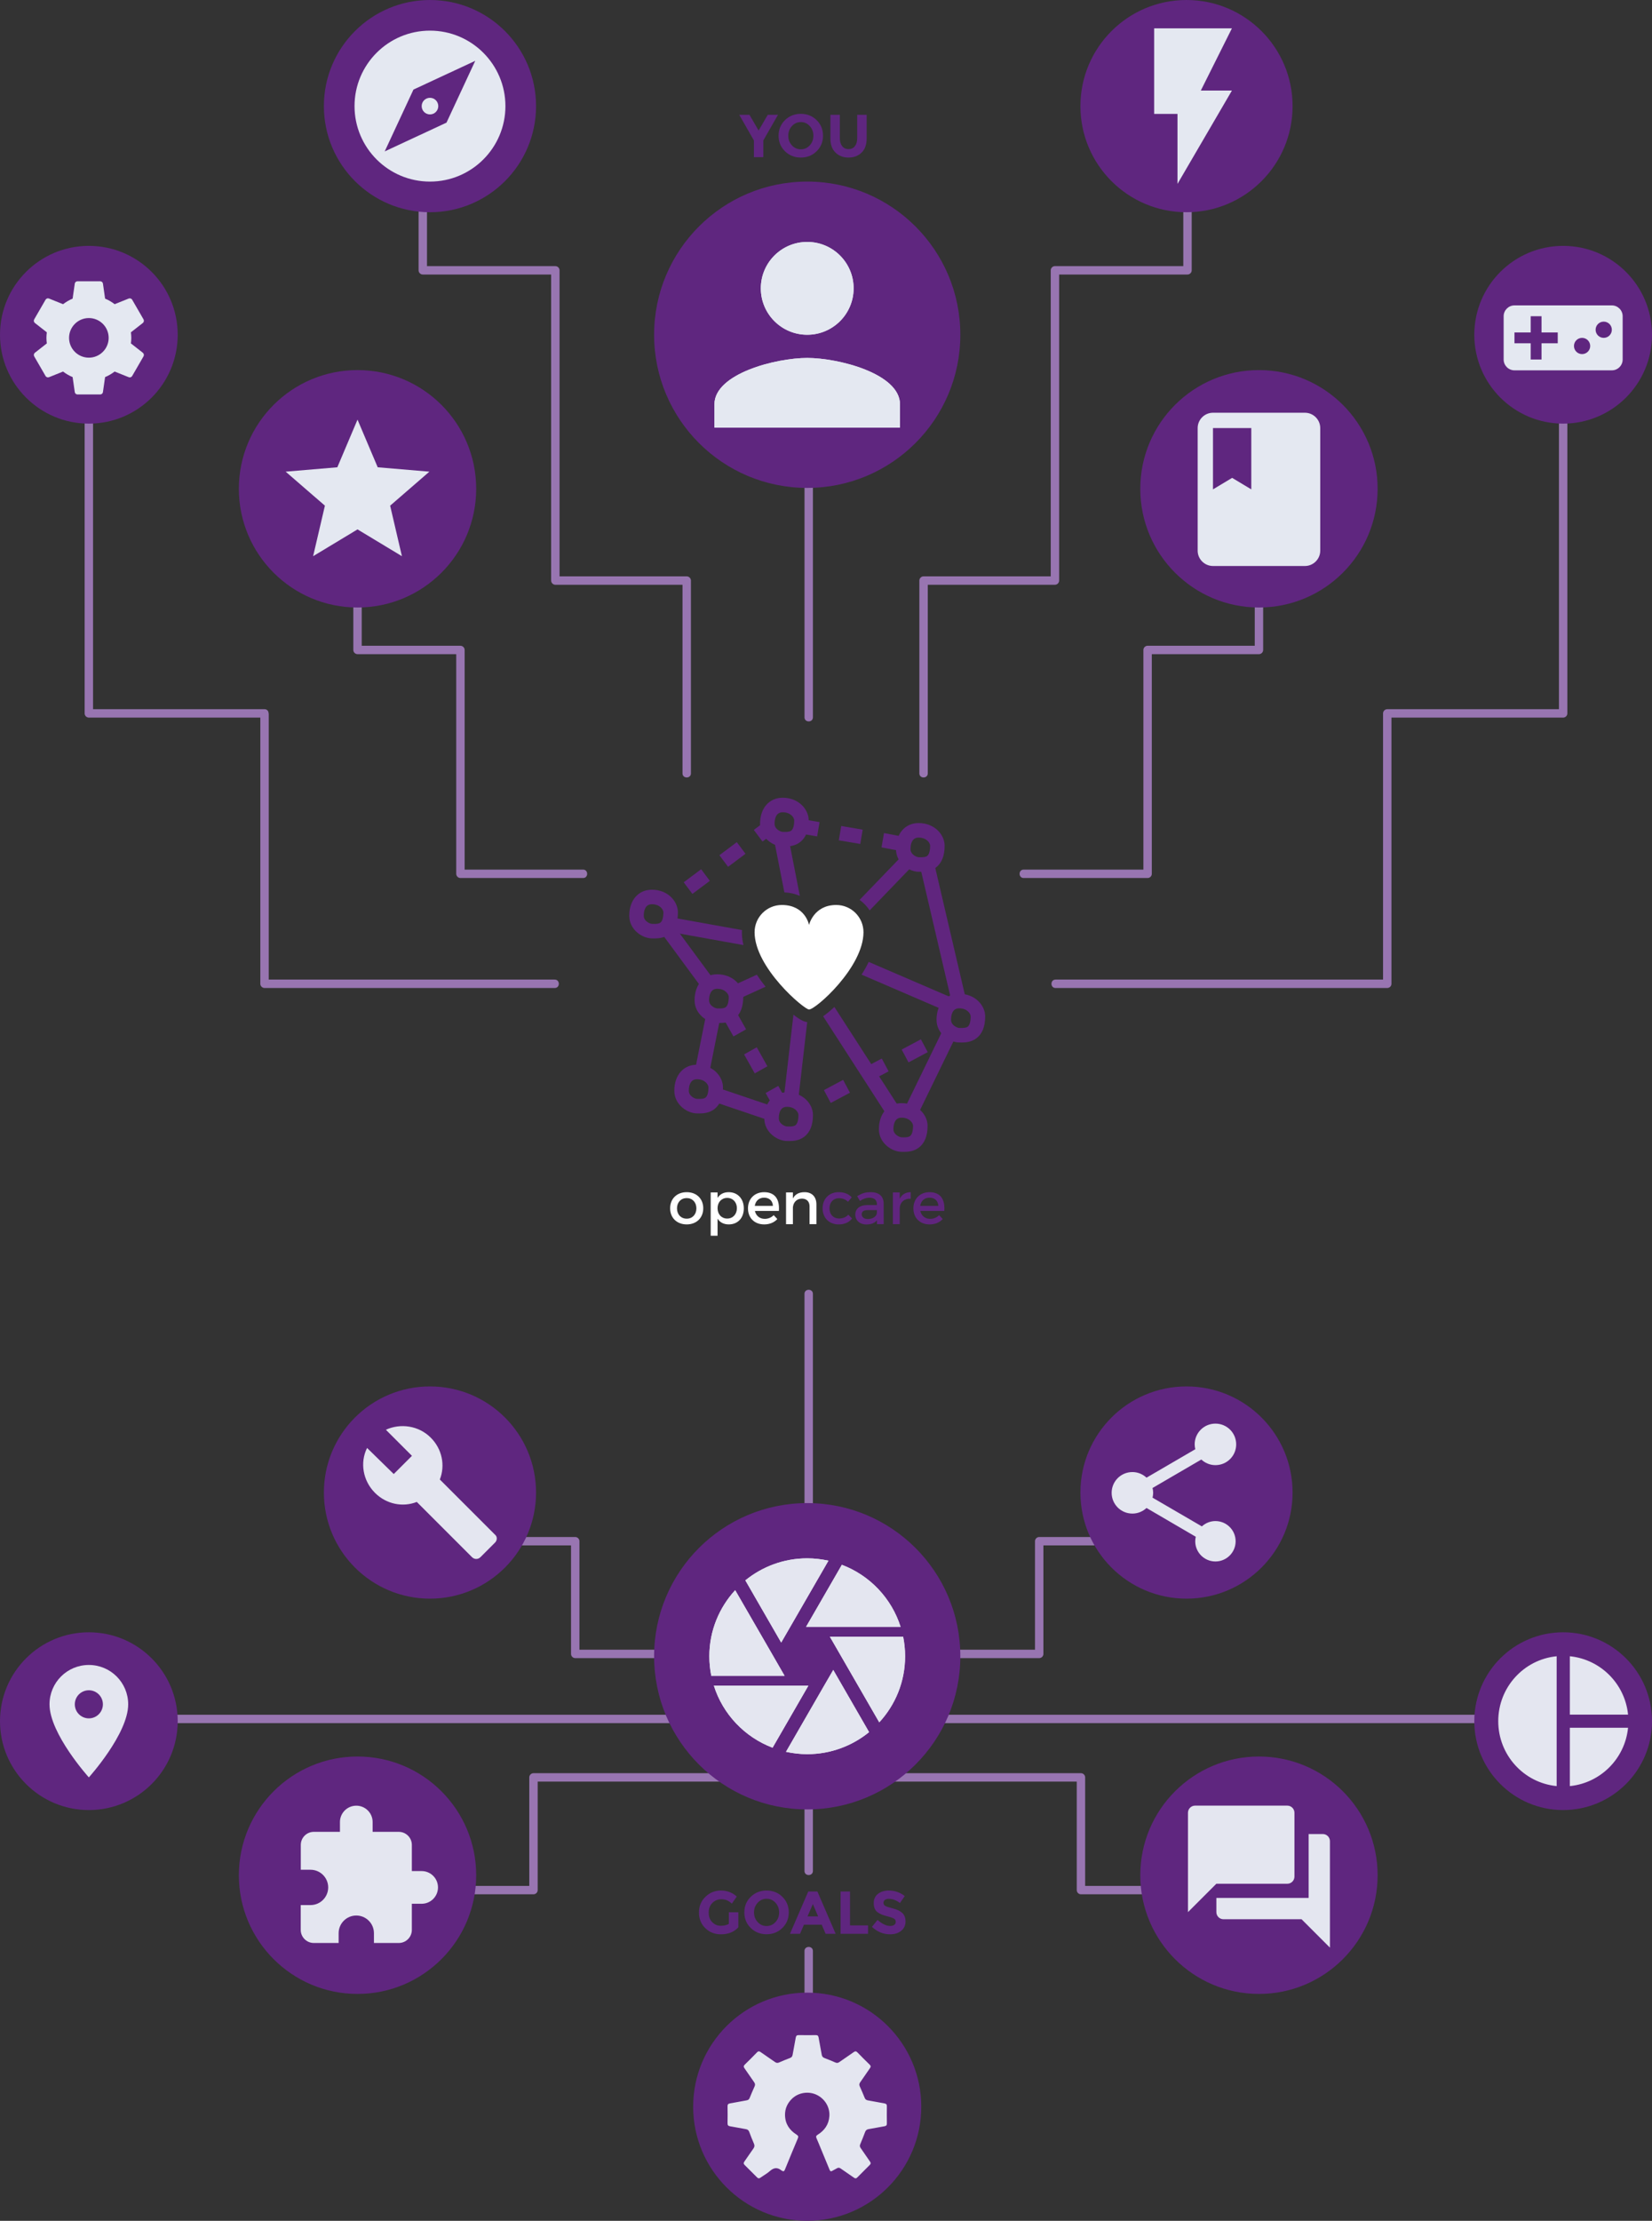 <?xml version="1.0" encoding="utf-8"?>
<!-- Generator: Adobe Illustrator 16.0.0, SVG Export Plug-In . SVG Version: 6.00 Build 0)  -->
<!DOCTYPE svg PUBLIC "-//W3C//DTD SVG 1.1//EN" "http://www.w3.org/Graphics/SVG/1.1/DTD/svg11.dtd">
<svg version="1.1" id="Layer_1" xmlns="http://www.w3.org/2000/svg" xmlns:xlink="http://www.w3.org/1999/xlink" x="0px" y="0px"
	 width="982.578px" height="1320.474px" viewBox="51.71 296.737 982.578 1320.474"
	 enable-background="new 51.71 296.737 982.578 1320.474" xml:space="preserve">
<rect x="51.71" y="296.737" width="982.578" height="1320.474" fill="#333333" stroke="none"/>
<g id="bg" display="none">
	<rect x="0" display="inline" fill="#31A7DE" width="1080" height="1920"/>
</g>
<g id="Layer_1_1_">
	<g>
		<g>
			<path fill="#9875B1" d="M381.666,879.195c-49.941,0-99.885,0-149.826,0c-7.598,0-15.195,0-22.792,0
				c0.833,0.833,1.667,1.667,2.5,2.5c0-49.311,0-98.62,0-147.931c0-4.281,0-8.564,0-12.847c-0.833,0.833-1.667,1.667-2.5,2.5
				c0.001,0,0.002,0,0.003,0c3.224,0,3.224-5,0-5c-34.832,0-69.664,0-104.495,0c0.833,0.833,1.667,1.667,2.5,2.5
				c0-49.849,0-99.697,0-149.546c0-7.583,0-15.166,0-22.749c0-3.225-5-3.225-5,0c0,49.849,0,99.697,0,149.546
				c0,7.583,0,15.166,0,22.749c0,1.363,1.137,2.5,2.5,2.5c34.832,0,69.664,0,104.495,0c3.224,0,3.224-5,0-5
				c-0.001,0-0.002,0-0.003,0c-1.363,0-2.5,1.137-2.5,2.5c0,49.311,0,98.62,0,147.93c0,4.282,0,8.565,0,12.848
				c0,1.362,1.137,2.5,2.5,2.5c49.941,0,99.885,0,149.827,0c7.598,0,15.194,0,22.791,0
				C384.891,884.195,384.891,879.195,381.666,879.195L381.666,879.195z"/>
		</g>
	</g>
	<g>
		<g>
			<path fill="#9875B1" d="M679.521,884.195c49.502,0,99.003,0,148.505,0c16.268,0,32.533,0,48.799,0c1.363,0,2.5-1.138,2.5-2.5
				c0-49.311,0-98.62,0-147.931c0-4.281,0-8.564,0-12.847c-0.833,0.833-1.667,1.667-2.5,2.5c34.873,0,69.746,0,104.618,0
				c1.363,0,2.5-1.137,2.5-2.5c0-49.849,0-99.697,0-149.546c0-7.583,0-15.166,0-22.749c0-3.225-5-3.225-5,0
				c0,49.849,0,99.697,0,149.546c0,7.583,0,15.166,0,22.749c0.833-0.833,1.667-1.667,2.5-2.5c-34.873,0-69.746,0-104.618,0
				c-1.362,0-2.5,1.137-2.5,2.5c0,49.311,0,98.62,0,147.93c0,4.282,0,8.565,0,12.848c0.833-0.833,1.667-1.667,2.5-2.5
				c-49.502,0-99.003,0-148.505,0c-16.267,0-32.533,0-48.799,0C676.296,879.195,676.296,884.195,679.521,884.195L679.521,884.195z"
				/>
		</g>
	</g>
	<g>
		<g>
			<path fill="#9875B1" d="M398.524,813.799c-24.319,0-48.637,0-72.956,0c0.833,0.833,1.667,1.667,2.5,2.5
				c0-44.366,0-88.731-0.001-133.098c0-1.363-1.137-2.5-2.5-2.5c-20.403,0-40.806,0-61.209,0c0.833,0.833,1.667,1.667,2.5,2.5
				c0-8.417,0-16.833,0-25.249c0-3.226-5-3.226-5,0c0,8.417,0,16.833,0,25.249c0,1.363,1.138,2.5,2.5,2.5
				c20.403,0,40.806,0,61.209,0c-0.833-0.833-1.667-1.667-2.5-2.5c0,44.366,0,88.731,0.001,133.098c0,1.363,1.137,2.5,2.5,2.5
				c24.319,0,48.637,0,72.956,0C401.748,818.799,401.748,813.799,398.524,813.799L398.524,813.799z"/>
		</g>
	</g>
	<g>
		<g>
			<path fill="#9875B1" d="M660.563,818.799c24.573,0,49.146,0,73.719,0c1.363,0,2.5-1.137,2.5-2.5c0-44.366,0-88.731,0-133.098
				c-0.833,0.833-1.667,1.667-2.5,2.5c22.076,0,44.152,0,66.229,0c1.362,0,2.5-1.137,2.5-2.5c0-8.417,0-16.833,0-25.249
				c0-3.226-5-3.226-5,0c0,8.417,0,16.833,0,25.249c0.833-0.833,1.667-1.667,2.5-2.5c-22.076,0-44.152,0-66.229,0
				c-1.362,0-2.5,1.137-2.5,2.5c0,44.366,0,88.731,0,133.098c0.833-0.833,1.667-1.667,2.5-2.5c-24.572,0-49.146,0-73.719,0
				C657.339,813.799,657.339,818.799,660.563,818.799L660.563,818.799z"/>
		</g>
	</g>
	<g>
		<g>
			<path fill="#9875B1" d="M535.206,1409.199c0-38.354,0-76.708,0-115.062c0-61.467,0-122.935,0-184.401c0-14.564,0-29.127,0-43.691
				c0-3.225-5-3.225-5,0c0,38.354,0,76.708,0,115.062c0,61.468,0,122.936,0,184.402c0,14.564,0,29.127,0,43.691
				C530.206,1412.424,535.206,1412.424,535.206,1409.199L535.206,1409.199z"/>
		</g>
	</g>
	<g>
		<g>
			<path fill="#9875B1" d="M535.206,1499.879c0-14.365,0-28.729,0-43.095c0-3.226-5-3.226-5,0c0,14.365,0,28.729,0,43.095
				C530.206,1503.104,535.206,1503.104,535.206,1499.879L535.206,1499.879z"/>
		</g>
	</g>
	<g>
		<g>
			<path fill="#9875B1" d="M740.585,1418.07c-15.314,0-30.628,0-45.942,0c0.833,0.833,1.667,1.667,2.5,2.5
				c0-22.338,0-44.677,0-67.015c0-1.362-1.137-2.5-2.5-2.5c-49.451,0-98.903,0-148.354,0c-42.501,0-85.003,0-127.504,0
				c-16.59,0-33.18,0-49.771,0c-1.363,0-2.5,1.138-2.5,2.5c0,22.338,0,44.677,0,67.015c0.833-0.833,1.667-1.667,2.5-2.5
				c-15.314,0-30.628,0-45.942,0c-3.224,0-3.224,5,0,5c15.314,0,30.628,0,45.942,0c1.363,0,2.5-1.138,2.5-2.5
				c0-22.338,0-44.677,0-67.015c-0.833,0.833-1.667,1.667-2.5,2.5c49.451,0,98.903,0,148.354,0c42.501,0,85.003,0,127.504,0
				c16.591,0,33.181,0,49.771,0c-0.833-0.833-1.667-1.667-2.5-2.5c0,22.338,0,44.677,0,67.015c0,1.362,1.137,2.5,2.5,2.5
				c15.314,0,30.628,0,45.942,0C743.81,1423.07,743.81,1418.07,740.585,1418.07L740.585,1418.07z"/>
		</g>
	</g>
	<g>
		<g>
			<path fill="#9875B1" d="M354.916,1215.629c12.979,0,25.956,0,38.935,0c-0.833-0.833-1.667-1.667-2.5-2.5
				c0,22.338,0,44.676,0,67.014c0,1.363,1.137,2.5,2.5,2.5c45.838,0,91.677,0,137.515,0c45.544,0,91.088,0,136.632,0
				c0.604,0,1.206,0,1.809,0c1.362,0,2.5-1.137,2.5-2.5c0-22.338,0-44.676,0-67.014c-0.833,0.833-1.667,1.667-2.5,2.5
				c12.978,0,25.956,0,38.934,0c3.226,0,3.226-5,0-5c-12.978,0-25.956,0-38.934,0c-1.363,0-2.5,1.137-2.5,2.5
				c0,22.338,0,44.676,0,67.014c0.833-0.832,1.667-1.666,2.5-2.5c-45.838,0-91.677,0-137.516,0c-45.544,0-91.088,0-136.632,0
				c-0.603,0-1.206,0-1.808,0c0.833,0.834,1.667,1.668,2.5,2.5c0-22.338,0-44.676,0-67.014c0-1.363-1.137-2.5-2.5-2.5
				c-12.979,0-25.956,0-38.935,0C351.693,1210.629,351.693,1215.629,354.916,1215.629L354.916,1215.629z"/>
		</g>
	</g>
	<g>
		<g>
			<path fill="#9875B1" d="M138.664,1321.303c19.653,0,39.309,0,58.963,0c49.19,0,98.381,0,147.571,0c64.069,0,128.139,0,192.207,0
				c64.289,0,128.578,0,192.866,0c49.851,0,99.701,0,149.551,0c20.753,0,41.507,0,62.262,0c0.02,0,0.039,0,0.06,0
				c3.225,0,3.225-5,0-5c-19.654,0-39.31,0-58.963,0c-49.191,0-98.381,0-147.572,0c-64.069,0-128.138,0-192.207,0
				c-64.289,0-128.578,0-192.866,0c-49.851,0-99.7,0-149.551,0c-20.753,0-41.507,0-62.261,0c-0.02,0-0.04,0-0.06,0
				C135.44,1316.303,135.44,1321.303,138.664,1321.303L138.664,1321.303z"/>
		</g>
	</g>
	<g>
		<g>
			<path fill="#9875B1" d="M530.216,586.845c0,45.392,0,90.781,0,136.172c0,0.08,0,0.159,0,0.239c0,3.225,5,3.225,5,0
				c0-45.391,0-90.781,0-136.172c0-0.08,0-0.159,0-0.239C535.216,583.62,530.216,583.62,530.216,586.845L530.216,586.845z"/>
		</g>
	</g>
	<g>
		<g>
			<path fill="#9875B1" d="M300.679,422.928c0,11.514,0,23.025,0,34.538c0,1.363,1.137,2.5,2.5,2.5c26.28,0,52.561,0,78.841,0
				c-0.833-0.833-1.667-1.667-2.5-2.5c0,49.597,0,99.191,0,148.787c0,11.894,0,23.786,0,35.678c0,1.363,1.137,2.5,2.5,2.5
				c26.045,0,52.09,0,78.136,0c-0.833-0.833-1.667-1.667-2.5-2.5c0,38.219,0,76.438,0,114.655c0,3.225,5,3.225,5,0
				c0-38.218,0-76.438,0-114.655c0-1.362-1.137-2.5-2.5-2.5c-26.045,0-52.09,0-78.136,0c0.833,0.833,1.667,1.667,2.5,2.5
				c0-49.8,0-99.6,0-149.398c0-11.689,0-23.377,0-35.066c0-1.363-1.137-2.5-2.5-2.5c-26.28,0-52.561,0-78.841,0
				c0.833,0.833,1.667,1.667,2.5,2.5c0-11.513,0-23.024,0-34.538C305.679,419.704,300.679,419.704,300.679,422.928L300.679,422.928z
				"/>
		</g>
	</g>
	<g>
		<g>
			<path fill="#9875B1" d="M755.509,422.928c0,11.514,0,23.025,0,34.538c0.833-0.833,1.667-1.667,2.5-2.5
				c-26.28,0-52.562,0-78.841,0c-1.363,0-2.5,1.137-2.5,2.5c0,49.597,0,99.191,0,148.787c0,11.894,0,23.786,0,35.678
				c0.832-0.833,1.666-1.667,2.5-2.5c-26.046,0-52.091,0-78.137,0c-1.362,0-2.5,1.138-2.5,2.5c0,38.219,0,76.438,0,114.655
				c0,3.225,5,3.225,5,0c0-38.218,0-76.438,0-114.655c-0.833,0.833-1.667,1.667-2.5,2.5c26.045,0,52.09,0,78.137,0
				c1.362,0,2.5-1.137,2.5-2.5c0-49.8,0-99.6,0-149.398c0-11.689,0-23.377,0-35.066c-0.834,0.833-1.668,1.667-2.5,2.5
				c26.279,0,52.561,0,78.841,0c1.362,0,2.5-1.137,2.5-2.5c0-11.513,0-23.024,0-34.538
				C760.509,419.704,755.509,419.704,755.509,422.928L755.509,422.928z"/>
		</g>
	</g>
	<path fill="#5F267F" d="M599.666,1549.373c0,37.467-30.373,67.838-67.839,67.838c-37.467,0-67.838-30.371-67.838-67.838
		c0-37.469,30.371-67.84,67.838-67.84C569.293,1481.533,599.666,1511.904,599.666,1549.373z"/>
	<circle fill="#5F267F" cx="800.51" cy="1411.726" r="70.58"/>
	<circle fill="#5F267F" cx="531.827" cy="1281.529" r="91.068"/>
	<circle fill="#5F267F" cx="104.556" cy="1320.132" r="52.846"/>
	<circle fill="#5F267F" cx="307.449" cy="1184.188" r="63.094"/>
	<circle fill="#5F267F" cx="264.358" cy="1411.726" r="70.58"/>
	<circle fill="#5F267F" cx="981.443" cy="1320.132" r="52.846"/>
	<circle fill="#5F267F" cx="757.418" cy="1184.188" r="63.094"/>
	<g>
		<g>
			<g>
				<g>
					
						<rect x="462.067" y="814.334" transform="matrix(0.599 0.801 -0.801 0.599 844.239 -44.331)" fill="#60257E" width="8.634" height="12.95"/>
					
						<rect x="482.755" y="798.831" transform="matrix(0.599 0.8 -0.8 0.599 839.843 -67.224)" fill="#60257E" width="8.633" height="12.949"/>
					<polygon fill="#60257E" points="586.949,802.672 576.028,800.59 577.477,792.082 588.403,794.156 					"/>
					
						<rect x="551.087" y="788.742" transform="matrix(0.986 0.168 -0.168 0.986 141.196 -82.416)" fill="#60257E" width="12.948" height="8.632"/>
					<polygon fill="#60257E" points="526.403,783.369 539.172,785.547 537.724,794.061 524.954,791.885 					"/>
					
						<rect x="494.82" y="923.245" transform="matrix(0.489 0.872 -0.872 0.489 1064.918 36.498)" fill="#60257E" width="12.948" height="8.636"/>
					
						<rect x="482.123" y="900.666" transform="matrix(0.49 0.872 -0.872 0.49 1038.272 35.743)" fill="#60257E" width="12.948" height="8.634"/>
					
						<rect x="545.541" y="939.047" transform="matrix(0.47 0.883 -0.883 0.47 1125.968 15.76)" fill="#60257E" width="8.639" height="12.95"/>
					
						<rect x="568.385" y="926.846" transform="matrix(0.469 0.883 -0.883 0.469 1128.013 -10.452)" fill="#60257E" width="8.636" height="12.946"/>
					
						<rect x="591.322" y="914.65" transform="matrix(0.47 0.883 -0.883 0.47 1129.166 -37.314)" fill="#60257E" width="8.634" height="12.948"/>
					<path fill="#60257E" d="M599.659,815.087L599.659,815.087l-1.578-0.019c-5.618,0-13.456-5.123-13.456-13.459
						c0-9.264,5.407-15.484,13.456-15.484c9.563,0,15.48,6.983,15.48,13.455c0,5.975-1.719,10.328-5.126,12.936
						C605.441,814.822,601.99,815.087,599.659,815.087z M598.081,794.757c-4.195,0-4.819,4.294-4.819,6.854
						c0,3.325,3.831,4.822,4.819,4.822l1.578,0.02l0,0c1.163,0,2.616-0.09,3.527-0.787c1.126-0.863,1.745-3.023,1.745-6.086
						C604.933,797.951,602.862,794.757,598.081,794.757z"/>
					<path fill="#60257E" d="M623.773,916.595L623.773,916.595l-1.577-0.021c-5.616,0-13.454-5.123-13.454-13.455
						c0-9.264,5.41-15.488,13.454-15.488c9.565,0,15.483,6.984,15.483,13.455c0,5.974-1.723,10.33-5.127,12.939
						C629.551,916.326,626.101,916.595,623.773,916.595z M622.196,896.268c-4.195,0-4.82,4.289-4.82,6.853
						c0,3.321,3.831,4.817,4.82,4.817l1.577,0.021l0,0c1.166,0,2.619-0.091,3.523-0.785c1.133-0.864,1.75-3.022,1.75-6.087
						C629.047,899.453,626.977,896.268,622.196,896.268z"/>
					<path fill="#60257E" d="M589.506,981.62L589.506,981.62l-1.58-0.02c-5.617,0-13.459-5.118-13.459-13.452
						c0-9.266,5.412-15.488,13.459-15.488c9.562,0,15.486,6.989,15.486,13.455c0,5.975-1.726,10.327-5.131,12.937
						C595.283,981.356,591.837,981.62,589.506,981.62z M587.926,961.291c-4.197,0-4.818,4.293-4.818,6.857
						c0,3.319,3.831,4.817,4.818,4.817l1.58,0.02l0,0c1.16,0,2.61-0.091,3.524-0.782c1.125-0.864,1.744-3.028,1.744-6.09
						C594.775,964.484,592.711,961.291,587.926,961.291z"/>
					<path fill="#60257E" d="M521.336,975.178L521.336,975.178l-1.578-0.022c-5.618,0-13.455-5.12-13.455-13.456
						c0-9.266,5.411-15.485,13.455-15.485c9.565,0,15.487,6.988,15.487,13.457c0,5.979-1.726,10.326-5.129,12.937
						C527.116,974.906,523.666,975.178,521.336,975.178z M519.758,954.846c-3.984,0-4.822,3.726-4.822,6.854
						c0,3.329,3.836,4.823,4.822,4.823l1.578,0.021l0,0c1.166,0,2.62-0.092,3.526-0.786c1.128-0.864,1.748-3.025,1.748-6.086
						C526.611,958.039,524.543,954.846,519.758,954.846z"/>
					<path fill="#60257E" d="M467.813,958.775L467.813,958.775l-1.582-0.023c-5.619,0-13.451-5.115-13.451-13.449
						c0-9.266,5.407-15.489,13.451-15.489c9.565,0,15.488,6.986,15.488,13.456c0,5.975-1.725,10.328-5.129,12.938
						C473.588,958.505,470.146,958.775,467.813,958.775z M466.231,938.443c-4.189,0-4.823,4.295-4.823,6.856
						c0,3.32,3.836,4.816,4.823,4.816l1.582,0.021l0,0c1.161,0,2.616-0.089,3.523-0.781c1.123-0.863,1.749-3.03,1.749-6.093
						C473.084,941.639,471.014,938.443,466.231,938.443z"/>
					<path fill="#60257E" d="M479.865,904.992L479.865,904.992l-1.578-0.023c-5.617,0-13.456-5.116-13.456-13.451
						c0-9.264,5.407-15.487,13.456-15.487c9.565,0,15.483,6.983,15.483,13.456c0,5.977-1.721,10.331-5.121,12.935
						C485.643,904.724,482.199,904.992,479.865,904.992z M478.287,884.66c-4.192,0-4.819,4.293-4.819,6.854
						c0,3.326,3.831,4.819,4.819,4.819l1.578,0.024l0,0c1.168,0,2.616-0.091,3.527-0.789c1.126-0.865,1.75-3.024,1.75-6.089
						C485.137,887.855,483.068,884.66,478.287,884.66z"/>
					<path fill="#60257E" d="M450.468,838.12l2.935-2.193l-5.177-6.913l-3.155,2.362
						C448.169,832.918,450.046,835.589,450.468,838.12z"/>
					<path fill="#60257E" d="M441.011,854.718L441.011,854.718l-1.581-0.023c-5.616,0-13.453-5.117-13.453-13.457
						c0-9.261,5.404-15.486,13.453-15.486c9.565,0,15.485,6.984,15.485,13.455c0,5.978-1.727,10.329-5.129,12.939
						C446.788,854.449,443.342,854.718,441.011,854.718z M439.43,834.385c-4.193,0-4.82,4.293-4.82,6.853
						c0,3.325,3.834,4.82,4.82,4.82l1.581,0.024l0,0c1.163,0,2.61-0.088,3.521-0.789c1.128-0.864,1.749-3.023,1.749-6.088
						C446.28,837.577,444.211,834.385,439.43,834.385z"/>
					<path fill="#60257E" d="M508.092,786.553c0-0.863,0.069-1.699,0.188-2.508l-8.219,6.154l5.179,6.91l5.663-4.236
						C509.3,791.366,508.092,789.264,508.092,786.553z"/>
					<path fill="#60257E" d="M518.809,800.029L518.809,800.029l-1.575-0.02c-5.621,0-13.458-5.12-13.458-13.456
						c-0.002-9.266,5.407-15.489,13.451-15.489c9.564,0,15.488,6.985,15.488,13.461c0,5.971-1.725,10.325-5.124,12.933
						C524.588,799.764,521.141,800.029,518.809,800.029z M517.227,779.699c-4.191,0-4.82,4.293-4.82,6.854
						c0,3.325,3.836,4.82,4.82,4.82l1.582,0.021l0,0c1.161,0,2.619-0.088,3.525-0.786c1.125-0.861,1.752-3.025,1.752-6.086
						C524.086,782.893,522.012,779.699,517.227,779.699z"/>
					<path fill="#60257E" d="M466.231,934.127c2.868,0,5.209,0.846,7.018,2.102l7.116-35.561c-0.805,0.016-1.527-0.018-2.077-0.018
						c-1.654,0-4.195-0.904-6.184-2.695l-7.272,36.318C465.288,934.209,465.736,934.127,466.231,934.127z"/>
					<path fill="#60257E" d="M519.209,950.586l-4.595-8.184l-7.528,4.233l4.877,8.683
						C513.315,952.575,515.729,950.767,519.209,950.586z"/>
					<path fill="#60257E" d="M510.823,963.502c-0.12-0.574-0.202-1.166-0.202-1.804c0-2.593,0.557-4.943,1.615-6.837l-34.856-11.785
						c0,0.062,0.023,0.129,0.023,0.191c0,3.984-0.876,6.543-2.151,8.2L510.823,963.502z"/>
					<path fill="#60257E" d="M530.928,959.67c0,0.29-0.023,0.535-0.033,0.812l3.874-2.066l-4.062-7.623l-3.729,1.989
						C529.521,954.633,530.928,957.311,530.928,959.67z"/>
					<path fill="#60257E" d="M613.771,906.512l-24.602,50.575c3.449,0.31,6.083,1.821,7.762,3.784l23.751-48.818
						C618.264,911.472,615.15,909.624,613.771,906.512z"/>
					<path fill="#60257E" d="M520.233,792.633l-8.475,1.662l6.479,33.047c3.557,0.177,6.607,0.934,9.205,2.086L520.233,792.633z"/>
					<path fill="#60257E" d="M486.449,883.324c1.957,1.789,3.005,4.101,3.005,6.156c0,0.719-0.029,1.379-0.085,2.002l17.675-8.054
						c-1.758-2.188-3.52-4.591-5.18-7.129L486.449,883.324z"/>
					<path fill="#60257E" d="M493.038,849.748l-42.64-7.662c-0.732,5.518-3.572,7.406-6.337,8.02l26.235,35.614
						c1.246-2.847,3.557-4.788,6.944-5.132l-21.141-28.703l37.787,6.789c-0.584-2.523-0.921-5.086-0.921-7.652
						C492.974,850.592,493.016,850.17,493.038,849.748z"/>
					<path fill="#60257E" d="M517.784,950.733c0.619-0.128,1.271-0.207,1.974-0.207c2.611,0,4.8,0.689,6.535,1.759l5.528-47.822
						c-1.967-0.248-4.251-1.296-8.186-4.394L517.784,950.733z"/>
					<path fill="#60257E" d="M580.295,961.49c1.421-2.662,3.851-4.405,7.381-4.49l-39.689-61.532
						c-2.109,1.976-4.413,3.943-6.704,5.54L580.295,961.49z"/>
					<polygon fill="#60257E" points="533.598,889.097 533.697,888.234 533.237,888.531 					"/>
					<path fill="#60257E" d="M606.927,808.271c-2.386,2.885-6.045,2.826-8.211,2.783l18.349,78.581l-48.666-20.968
						c-1.258,2.638-2.701,5.172-4.241,7.576l49.854,21.478c1.3-3.431,3.979-5.777,8.186-5.777c1.662,0,3.137,0.305,4.453,0.776
						L606.927,808.271z"/>
					<path fill="#60257E" d="M568.961,838.043l26.527-27.529c-2.428-0.889-5.156-2.913-6.152-6.065L562.982,831.8
						C565.331,833.504,567.36,835.612,568.961,838.043z"/>
				</g>
				<path fill="#FFFFFF" d="M549.098,834.832c-13.493,0-16.189,11.873-16.189,11.873s-2.16-11.873-16.188-11.873
					c-8.946,0-16.192,7.246-16.192,16.189c0,21.135,29.504,45.962,32.38,45.962c3.956,0,32.38-25.095,32.38-45.962
					C565.287,842.078,558.036,834.832,549.098,834.832z"/>
			</g>
		</g>
		<g>
			<path fill="#FFFFFF" d="M469.99,1015.176c0,5.68-4.011,9.582-9.831,9.582c-5.854,0-9.865-3.902-9.865-9.582
				c0-5.713,4.011-9.582,9.865-9.582C465.979,1005.594,469.99,1009.463,469.99,1015.176z M454.373,1015.211
				c0,3.656,2.38,6.141,5.785,6.141c3.371,0,5.749-2.483,5.749-6.141c0-3.619-2.378-6.104-5.749-6.104
				C456.753,1009.107,454.373,1011.592,454.373,1015.211z"/>
			<path fill="#FFFFFF" d="M494.116,1015.247c0,5.643-3.549,9.511-8.943,9.511c-3.018,0-5.288-1.206-6.671-3.406v10.15h-4.082
				v-25.766h4.082v3.265c1.383-2.199,3.653-3.407,6.601-3.407C490.461,1005.594,494.116,1009.498,494.116,1015.247z
				 M489.998,1015.104c0-3.513-2.377-6.104-5.747-6.104c-3.372,0-5.749,2.555-5.749,6.104c0,3.656,2.377,6.177,5.749,6.177
				C487.621,1021.28,489.998,1018.725,489.998,1015.104z"/>
			<path fill="#FFFFFF" d="M514.978,1016.738h-14.267c0.639,2.908,2.875,4.72,5.854,4.72c2.06,0,3.939-0.781,5.324-2.2l2.164,2.307
				c-1.847,2.022-4.543,3.193-7.809,3.193c-5.819,0-9.652-3.868-9.652-9.547c0-5.713,3.939-9.581,9.547-9.617
				C512.777,1005.594,515.475,1009.924,514.978,1016.738z M511.429,1013.757c-0.144-3.052-2.165-4.896-5.253-4.896
				c-2.98,0-5.074,1.881-5.536,4.896H511.429z"/>
			<path fill="#FFFFFF" d="M537.295,1012.87v11.746h-4.082v-10.611c0-2.84-1.703-4.578-4.543-4.578
				c-3.122,0.036-5.074,2.2-5.358,5.146v10.044h-4.081v-18.88h4.081v3.62c1.349-2.628,3.762-3.764,6.956-3.764
				C534.668,1005.594,537.295,1008.363,537.295,1012.87z"/>
			<path fill="#60257E" d="M558.299,1008.682l-2.236,2.627c-1.314-1.35-3.124-2.166-5.396-2.13c-3.265,0-5.605,2.448-5.605,6.032
				c0,3.585,2.342,6.033,5.605,6.033c2.38,0,4.295-0.779,5.572-2.271l2.271,2.271c-1.702,2.237-4.436,3.514-8.021,3.514
				c-5.606,0-9.511-3.868-9.511-9.547c0-5.713,3.903-9.617,9.511-9.617C553.897,1005.594,556.56,1006.694,558.299,1008.682z"/>
			<path fill="#60257E" d="M573.305,1022.31c-1.351,1.669-3.514,2.483-6.246,2.483c-4.081,0-6.636-2.52-6.636-5.854
				c0-3.442,2.59-5.645,7.133-5.68h5.714v-0.566c0-2.379-1.525-3.799-4.507-3.799c-1.811,0-3.691,0.64-5.572,1.917l-1.668-2.84
				c2.627-1.562,4.542-2.378,8.126-2.378c4.863,0,7.595,2.484,7.632,6.637l0.035,12.387h-4.011V1022.31L573.305,1022.31z
				 M573.27,1017.98v-1.739h-5.111c-2.661,0-3.902,0.71-3.902,2.52c0,1.704,1.384,2.805,3.654,2.805
				C570.82,1021.564,573.057,1020.038,573.27,1017.98z"/>
			<path fill="#60257E" d="M586.856,1009.498c1.277-2.556,3.549-3.904,6.53-3.904v3.904c-3.798-0.213-6.211,2.021-6.53,5.252v9.866
				h-4.081v-18.88h4.081V1009.498z"/>
			<path fill="#60257E" d="M613.363,1016.738h-14.268c0.64,2.908,2.875,4.72,5.854,4.72c2.061,0,3.939-0.781,5.324-2.2l2.164,2.307
				c-1.845,2.022-4.542,3.193-7.808,3.193c-5.819,0-9.652-3.868-9.652-9.547c0-5.713,3.938-9.581,9.547-9.617
				C611.161,1005.594,613.859,1009.924,613.363,1016.738z M609.814,1013.757c-0.143-3.052-2.166-4.896-5.253-4.896
				c-2.981,0-5.075,1.881-5.536,4.896H609.814z"/>
		</g>
	</g>
	<circle fill="#5F267F" cx="800.51" cy="587.37" r="70.58"/>
	<circle fill="#5F267F" cx="531.827" cy="495.776" r="91.068"/>
	<circle fill="#5F267F" cx="104.556" cy="495.775" r="52.846"/>
	<circle fill="#5F267F" cx="307.449" cy="359.832" r="63.094"/>
	<circle fill="#5F267F" cx="264.358" cy="587.37" r="70.58"/>
	<circle fill="#5F267F" cx="981.443" cy="495.775" r="52.846"/>
	<path fill="#5F267F" d="M694.323,359.833c0,34.848,28.248,63.096,63.095,63.096c34.846,0,63.094-28.248,63.094-63.096
		c0-34.85-28.248-63.096-63.094-63.096C722.572,296.737,694.323,324.983,694.323,359.833z"/>
	<path fill="#E4E6F0" d="M516.689,1272.795l27.771-48.092c-4.072-0.871-8.267-1.396-12.63-1.396
		c-13.975,0-26.782,4.951-36.801,13.101l21.312,36.971L516.689,1272.795z M587.365,1264.062
		c-5.352-16.996-18.328-30.625-34.934-36.91l-21.301,36.91H587.365z M588.883,1269.885h-43.607l1.691,2.91l27.709,48.033
		c9.551-10.363,15.373-24.107,15.373-39.299C590.049,1277.512,589.639,1273.668,588.883,1269.885z M511.678,1281.529l-22.697-39.299
		c-9.49,10.362-15.373,24.106-15.373,39.299c0,4.018,0.41,7.86,1.17,11.645h43.604L511.678,1281.529z M476.29,1298.996
		c5.353,16.996,18.328,30.625,34.935,36.91l21.301-36.91H476.29z M541.896,1298.996l-22.699,39.359
		c4.072,0.87,8.267,1.395,12.633,1.395c13.972,0,26.779-4.951,36.798-13.1l-21.312-36.974L541.896,1298.996z"/>
	<g>
		<path fill="#5F267F" d="M505.729,390.168h-5.616v-9.936l-8.712-15.229h6.084l5.437,9.359l5.437-9.359h6.084l-8.712,15.229
			L505.729,390.168L505.729,390.168z"/>
		<path fill="#5F267F" d="M537.407,386.693c-2.544,2.484-5.676,3.727-9.396,3.727c-3.721,0-6.854-1.242-9.396-3.727
			c-2.545-2.484-3.815-5.574-3.815-9.27c0-3.696,1.271-6.787,3.815-9.27c2.543-2.484,5.676-3.727,9.396-3.727
			c3.72,0,6.852,1.242,9.396,3.727c2.544,2.482,3.816,5.574,3.816,9.27C541.224,381.119,539.951,384.209,537.407,386.693z
			 M535.5,377.441c0-2.244-0.72-4.158-2.16-5.742c-1.439-1.584-3.209-2.375-5.31-2.375c-2.102,0-3.871,0.791-5.311,2.375
			c-1.44,1.584-2.16,3.498-2.16,5.742s0.721,4.152,2.16,5.725c1.438,1.573,3.209,2.357,5.311,2.357c2.101,0,3.869-0.785,5.31-2.357
			C534.781,381.594,535.5,379.686,535.5,377.441z"/>
		<path fill="#5F267F" d="M552.636,383.67c0.937,1.164,2.195,1.746,3.78,1.746c1.584,0,2.838-0.582,3.762-1.746
			s1.387-2.754,1.387-4.77v-13.896h5.615v14.076c0,3.648-1.008,6.449-3.023,8.406c-2.017,1.955-4.597,2.934-7.739,2.934
			c-3.146,0-5.73-0.984-7.759-2.953c-2.028-1.967-3.043-4.764-3.043-8.387v-14.076h5.617V378.9
			C551.232,380.916,551.698,382.506,552.636,383.67z"/>
	</g>
	<g>
		<path fill="#5F267F" d="M485.215,1433.755h5.65v8.929c-2.496,2.784-5.952,4.177-10.368,4.177c-3.694,0-6.798-1.225-9.306-3.673
			c-2.509-2.447-3.763-5.537-3.763-9.271c0-3.731,1.278-6.846,3.835-9.342c2.556-2.496,5.64-3.744,9.252-3.744
			s6.75,1.188,9.413,3.563l-2.915,4.213c-1.128-0.984-2.167-1.662-3.114-2.034c-0.948-0.372-1.975-0.559-3.078-0.559
			c-2.137,0-3.936,0.727-5.399,2.179c-1.465,1.451-2.195,3.365-2.195,5.741s0.701,4.278,2.104,5.706
			c1.404,1.429,3.078,2.143,5.022,2.143s3.562-0.372,4.86-1.116L485.215,1433.755L485.215,1433.755z"/>
		<path fill="#5F267F" d="M517.038,1443.098c-2.545,2.483-5.677,3.727-9.396,3.727c-3.721,0-6.854-1.242-9.396-3.727
			c-2.544-2.483-3.815-5.573-3.815-9.271c0-3.695,1.271-6.786,3.815-9.271c2.545-2.483,5.677-3.727,9.396-3.727
			s6.852,1.242,9.396,3.727c2.544,2.483,3.815,5.574,3.815,9.271S519.581,1440.613,517.038,1443.098z M515.131,1433.846
			c0-2.244-0.722-4.158-2.16-5.742c-1.44-1.584-3.211-2.375-5.312-2.375c-2.1,0-3.868,0.791-5.31,2.375s-2.16,3.498-2.16,5.742
			s0.72,4.152,2.16,5.725c1.439,1.571,3.21,2.357,5.31,2.357c2.101,0,3.87-0.786,5.312-2.357
			C514.409,1437.998,515.131,1436.09,515.131,1433.846z"/>
		<path fill="#5F267F" d="M542.777,1446.571l-2.34-5.437H529.89l-2.341,5.437h-5.977l10.871-25.164h5.438l10.871,25.164H542.777z
			 M535.182,1428.896l-3.168,7.308h6.301L535.182,1428.896z"/>
		<path fill="#5F267F" d="M551.67,1446.571v-25.164h5.615v20.16h10.729v5.004H551.67L551.67,1446.571z"/>
		<path fill="#5F267F" d="M578.003,1426.43c-0.54,0.444-0.811,1.032-0.811,1.765c0,0.731,0.329,1.312,0.99,1.746
			c0.659,0.432,2.184,0.941,4.571,1.529c2.387,0.589,4.241,1.471,5.562,2.646c1.319,1.176,1.979,2.893,1.979,5.147
			c0,2.256-0.847,4.086-2.538,5.489c-1.691,1.404-3.918,2.106-6.679,2.106c-3.983,0-7.571-1.478-10.764-4.429l3.348-4.104
			c2.713,2.376,5.221,3.563,7.524,3.563c1.031,0,1.842-0.222,2.43-0.666c0.588-0.443,0.882-1.044,0.882-1.801
			c0-0.756-0.312-1.354-0.936-1.8c-0.625-0.443-1.86-0.895-3.708-1.351c-2.929-0.695-5.07-1.603-6.426-2.718
			c-1.356-1.116-2.034-2.868-2.034-5.256c0-2.389,0.857-4.229,2.574-5.526c1.715-1.296,3.856-1.943,6.426-1.943
			c1.68,0,3.359,0.288,5.04,0.864c1.68,0.575,3.144,1.393,4.392,2.447l-2.844,4.104c-2.185-1.656-4.439-2.483-6.769-2.483
			C579.281,1425.764,578.543,1425.985,578.003,1426.43z"/>
	</g>
	<path fill="#E4E8F1" d="M531.827,495.776c15.25,0,27.595-12.352,27.595-27.595c0-15.242-12.345-27.594-27.595-27.594
		c-15.254,0-27.594,12.352-27.594,27.594C504.234,483.425,516.573,495.776,531.827,495.776z M531.827,509.573
		c-18.414,0-55.188,9.243-55.188,27.594v13.797h110.375v-13.797C587.016,518.816,550.241,509.573,531.827,509.573z"/>
</g>
<g id="Icone">
	<path fill="#E4E6F0" d="M346.144,1209.257l-32.824-32.819c3.248-8.3,1.445-18.035-5.41-24.89
		c-7.213-7.215-18.031-8.658-26.687-4.688l15.507,15.508l-10.818,10.819l-15.871-15.508c-4.326,8.654-2.521,19.476,4.69,26.688
		c6.853,6.854,16.59,8.657,24.884,5.41l32.824,32.823c1.441,1.441,3.607,1.441,5.049,0l8.295-8.295
		C347.585,1212.864,347.585,1210.339,346.144,1209.257z"/>
	<path fill="#E4E6F0" d="M302.504,1409.259h-5.832v-15.551c0-4.279-3.5-7.775-7.775-7.775h-15.551v-5.832
		c0-5.368-4.354-9.721-9.719-9.721c-5.365,0-9.721,4.353-9.721,9.721v5.832h-15.552c-4.274,0-7.735,3.496-7.735,7.775v14.768h5.793
		c5.793,0,10.498,4.709,10.498,10.502s-4.705,10.494-10.498,10.494h-5.832v14.775c0,4.274,3.5,7.774,7.774,7.774h14.773v-5.829
		c0-5.796,4.703-10.502,10.498-10.502c5.793,0,10.496,4.707,10.496,10.502v5.829h14.772c4.275,0,7.775-3.5,7.775-7.774v-15.551
		h5.832c5.364,0,9.719-4.357,9.719-9.72C312.223,1413.608,307.868,1409.259,302.504,1409.259z"/>
	<path fill="#E4E6F0" d="M838.509,1387.238h-8.445v37.996h-54.883v8.442c0,2.318,1.901,4.222,4.223,4.222h46.438l16.887,16.887
		v-63.324C842.728,1389.141,840.824,1387.238,838.509,1387.238z M821.621,1412.568v-37.994c0-2.32-1.901-4.224-4.223-4.224h-54.883
		c-2.32,0-4.223,1.902-4.223,4.224v59.104l16.887-16.887h42.219C819.72,1416.791,821.621,1414.889,821.621,1412.568z"/>
	<path fill="#E4E6F0" d="M977.584,1281.53v77.205c-19.572-1.931-34.744-18.492-34.744-38.604S958.012,1283.46,977.584,1281.53z
		 M985.42,1281.53v34.701h34.627C1018.232,1297.936,1003.68,1283.345,985.42,1281.53z M985.42,1324.034v34.701
		c18.301-1.814,32.812-16.406,34.627-34.701H985.42z"/>
	<path fill="#E4E6F0" d="M104.556,1286.709c-12.934,0-23.396,10.463-23.396,23.396c0,17.547,23.396,43.45,23.396,43.45
		s23.396-25.903,23.396-43.45C127.952,1297.172,117.489,1286.709,104.556,1286.709z M104.556,1318.461
		c-4.613,0-8.354-3.742-8.354-8.354c0-4.613,3.741-8.355,8.354-8.355s8.355,3.742,8.355,8.355
		C112.911,1314.719,109.169,1318.461,104.556,1318.461z"/>
	<path fill="#E4E6F0" d="M516.689,1272.795l27.771-48.092c-4.072-0.871-8.267-1.396-12.63-1.396
		c-13.975,0-26.782,4.951-36.801,13.101l21.312,36.971L516.689,1272.795z M587.365,1264.062
		c-5.352-16.996-18.328-30.625-34.934-36.91l-21.301,36.91H587.365z M588.883,1269.885h-43.607l1.691,2.91l27.709,48.033
		c9.551-10.363,15.373-24.107,15.373-39.299C590.049,1277.512,589.639,1273.668,588.883,1269.885z M511.678,1281.529l-22.697-39.299
		c-9.49,10.362-15.373,24.106-15.373,39.299c0,4.018,0.41,7.86,1.17,11.645h43.604L511.678,1281.529z M476.29,1298.996
		c5.353,16.996,18.328,30.625,34.935,36.91l21.301-36.91H476.29z M541.896,1298.996l-22.699,39.359
		c4.072,0.87,8.267,1.395,12.633,1.395c13.972,0,26.779-4.951,36.798-13.1l-21.312-36.974L541.896,1298.996z"/>
	<path fill="#E4E8F1" d="M531.827,495.776c15.25,0,27.595-12.352,27.595-27.595c0-15.242-12.345-27.594-27.595-27.594
		c-15.254,0-27.594,12.352-27.594,27.594C504.234,483.425,516.573,495.776,531.827,495.776z M531.827,509.573
		c-18.414,0-55.188,9.243-55.188,27.594v13.797h110.375v-13.797C587.016,518.816,550.241,509.573,531.827,509.573z"/>
	<path fill="#E4E8F1" d="M307.45,354.896c-2.733,0-4.935,2.2-4.935,4.938c0,2.734,2.2,4.935,4.935,4.935
		c2.733,0,4.935-2.2,4.935-4.935C312.385,357.096,310.185,354.896,307.45,354.896z M307.45,314.958
		c-24.77,0-44.875,20.104-44.875,44.875c0,24.77,20.105,44.875,44.875,44.875c24.769,0,44.874-20.105,44.874-44.875
		C352.324,335.062,332.219,314.958,307.45,314.958z M317.275,369.658l-36.749,17.1l17.1-36.752l36.748-17.098L317.275,369.658z"/>
	<path fill="#E4E8F1" d="M129.565,500.924c0.139-1.074,0.238-2.151,0.238-3.295c0-1.145-0.101-2.223-0.238-3.298l7.1-5.554
		c0.642-0.504,0.812-1.414,0.407-2.154l-6.729-11.643c-0.408-0.741-1.312-1.011-2.057-0.741l-8.377,3.366
		c-1.756-1.349-3.639-2.457-5.689-3.3l-1.278-8.919c-0.096-0.809-0.808-1.413-1.646-1.413H97.832c-0.844,0-1.553,0.604-1.647,1.413
		l-1.281,8.919c-2.049,0.843-3.935,1.986-5.687,3.3l-8.378-3.366c-0.776-0.305-1.647,0-2.056,0.741l-6.731,11.643
		c-0.433,0.74-0.231,1.65,0.408,2.154l7.098,5.554c-0.135,1.075-0.235,2.187-0.235,3.298c0,1.11,0.102,2.221,0.235,3.295
		l-7.098,5.558c-0.641,0.504-0.812,1.409-0.408,2.154l6.731,11.641c0.407,0.743,1.31,1.012,2.056,0.743l8.378-3.364
		c1.752,1.346,3.638,2.453,5.687,3.295l1.281,8.922c0.096,0.807,0.806,1.411,1.647,1.411h13.462c0.84,0,1.552-0.604,1.646-1.411
		l1.278-8.922c2.052-0.842,3.935-1.984,5.689-3.295l8.377,3.364c0.774,0.304,1.647,0,2.057-0.743l6.729-11.641
		c0.403-0.745,0.233-1.65-0.407-2.154L129.565,500.924z M104.562,509.407c-6.494,0-11.776-5.284-11.776-11.778
		s5.282-11.779,11.776-11.779s11.779,5.285,11.779,11.779S111.056,509.407,104.562,509.407z"/>
	<path fill="#E4E8F1" d="M1010.402,478.321h-57.918c-3.54,0-6.434,2.896-6.434,6.436v25.742c0,3.54,2.894,6.436,6.434,6.436h57.918
		c3.54,0,6.436-2.896,6.436-6.436v-25.742C1016.837,481.217,1013.942,478.321,1010.402,478.321z M978.225,500.846h-9.651v9.653
		h-6.435v-9.653h-9.654v-6.436h9.654v-9.653h6.435v9.653h9.651V500.846z M992.704,507.28c-2.672,0-4.825-2.152-4.825-4.826
		c0-2.672,2.153-4.826,4.825-4.826c2.673,0,4.826,2.154,4.826,4.826C997.531,505.128,995.377,507.28,992.704,507.28z
		 M1005.575,497.628c-2.672,0-4.825-2.156-4.825-4.826c0-2.672,2.153-4.826,4.825-4.826c2.673,0,4.826,2.154,4.826,4.826
		C1010.402,495.472,1008.248,497.628,1005.575,497.628z"/>
	<path fill="#E4E8F1" d="M827.849,542.146h-54.68c-5.012,0-9.112,4.099-9.112,9.112v72.902c0,5.013,4.102,9.112,9.112,9.112h54.68
		c5.011,0,9.114-4.101,9.114-9.112V551.26C836.963,546.245,832.859,542.146,827.849,542.146z M773.169,551.26h22.782v36.45
		l-11.393-6.834l-11.391,6.834L773.169,551.26L773.169,551.26z"/>
	<path fill="#E4E8F1" d="M264.357,611.509l26.412,15.938l-7.01-30.046l23.336-20.215l-30.728-2.607l-12.012-28.337l-12.006,28.337
		l-30.731,2.607l23.342,20.215l-7.015,30.046L264.357,611.509z"/>
	<path fill="#E4E8F1" d="M738.177,313.577v50.882h13.877v41.631l32.379-55.508h-18.502l18.502-37.005H738.177z"/>
	<g>
		<path fill="#E4E6F0" d="M518.619,1554.249c0.062,5.295,2.634,9.054,6.92,11.748c0.99,0.623,1.136,1.188,0.689,2.242
			c-2.59,6.145-5.135,12.309-7.643,18.485c-0.427,1.049-0.92,1.318-1.854,0.66c-0.065-0.048-0.158-0.064-0.221-0.117
			c-2.437-2.011-4.615-1.682-6.933,0.393c-1.674,1.497-3.717,2.577-5.559,3.895c-0.736,0.527-1.293,0.573-1.965-0.11
			c-2.471-2.511-4.969-4.997-7.484-7.464c-0.674-0.661-0.658-1.23-0.135-1.976c1.812-2.569,3.549-5.193,5.383-7.75
			c0.685-0.953,0.814-1.801,0.336-2.896c-1.006-2.306-1.93-4.648-2.803-7.007c-0.367-0.988-0.957-1.465-1.982-1.641
			c-3.141-0.536-6.264-1.178-9.407-1.697c-1.128-0.187-1.543-0.663-1.521-1.822c0.064-3.354,0.062-6.711,0.002-10.065
			c-0.02-1.11,0.389-1.553,1.463-1.733c3.308-0.561,6.597-1.231,9.9-1.81c0.877-0.152,1.42-0.532,1.762-1.372
			c0.949-2.328,1.926-4.649,2.973-6.938c0.423-0.926,0.302-1.649-0.26-2.446c-1.928-2.746-3.793-5.535-5.731-8.271
			c-0.615-0.865-0.654-1.463,0.172-2.256c2.451-2.353,4.84-4.771,7.201-7.213c0.713-0.735,1.271-0.856,2.146-0.236
			c2.836,2.015,5.744,3.931,8.586,5.939c0.812,0.574,1.517,0.675,2.437,0.271c2.147-0.946,4.325-1.835,6.521-2.667
			c0.943-0.356,1.365-0.93,1.535-1.909c0.582-3.391,1.277-6.759,1.852-10.149c0.188-1.113,0.634-1.566,1.806-1.546
			c3.396,0.063,6.795,0.049,10.19,0.007c0.994-0.012,1.422,0.371,1.59,1.335c0.597,3.429,1.281,6.843,1.871,10.272
			c0.174,1.02,0.617,1.632,1.607,2.006c2.197,0.828,4.369,1.728,6.521,2.667c0.869,0.378,1.545,0.312,2.324-0.239
			c2.844-2.007,5.756-3.918,8.59-5.938c0.906-0.646,1.479-0.582,2.244,0.213c2.357,2.444,4.767,4.846,7.207,7.206
			c0.769,0.74,0.771,1.32,0.18,2.159c-1.959,2.772-3.834,5.606-5.795,8.381c-0.577,0.815-0.655,1.526-0.239,2.438
			c1.026,2.25,2,4.527,2.93,6.819c0.377,0.931,0.975,1.329,1.949,1.494c3.309,0.562,6.596,1.236,9.899,1.812
			c0.97,0.169,1.345,0.601,1.332,1.589c-0.039,3.439-0.045,6.879,0.004,10.318c0.015,1.059-0.409,1.484-1.416,1.656
			c-3.141,0.535-6.266,1.176-9.407,1.701c-1.066,0.18-1.711,0.633-2.101,1.672c-0.922,2.475-1.918,4.924-2.94,7.358
			c-0.351,0.838-0.234,1.487,0.276,2.215c1.879,2.678,3.689,5.403,5.57,8.078c0.533,0.757,0.527,1.295-0.146,1.957
			c-2.512,2.47-5.002,4.963-7.461,7.486c-0.686,0.705-1.252,0.602-1.971,0.102c-2.613-1.823-5.264-3.595-7.865-5.436
			c-0.793-0.562-1.465-0.628-2.297-0.104c-0.885,0.558-1.867,0.956-2.764,1.496c-0.908,0.546-1.248,0.094-1.568-0.687
			c-1.748-4.271-3.521-8.528-5.285-12.791c-0.817-1.977-1.604-3.968-2.473-5.921c-0.42-0.944-0.256-1.495,0.648-2.057
			c4.125-2.563,6.682-6.143,7.006-11.13c0.344-5.29-2.688-10.333-7.664-12.67c-4.806-2.257-10.746-1.306-14.521,2.312
			C520.054,1547.229,518.603,1550.456,518.619,1554.249z"/>
	</g>
	<path fill="#E4E6F0" d="M774.622,1201.146c-3.129,0-5.928,1.231-8.069,3.166l-29.332-17.076c0.207-0.947,0.367-1.896,0.367-2.884
		c0-0.983-0.16-1.934-0.367-2.881l29.01-16.91c2.219,2.058,5.145,3.332,8.393,3.332c6.832,0,12.345-5.514,12.345-12.344
		s-5.513-12.344-12.345-12.344s-12.346,5.514-12.346,12.344c0,0.986,0.16,1.935,0.371,2.883l-29.014,16.908
		c-2.22-2.057-5.146-3.332-8.392-3.332c-6.832,0-12.346,5.515-12.346,12.344c0,6.834,5.514,12.347,12.346,12.347
		c3.246,0,6.172-1.273,8.392-3.332l29.301,17.116c-0.209,0.863-0.326,1.771-0.326,2.675c0,6.623,5.391,12.014,12.014,12.014
		c6.621,0,12.013-5.391,12.013-12.014C786.635,1206.536,781.243,1201.146,774.622,1201.146z"/>
</g>
<g id="Scritte">
</g>
</svg>

